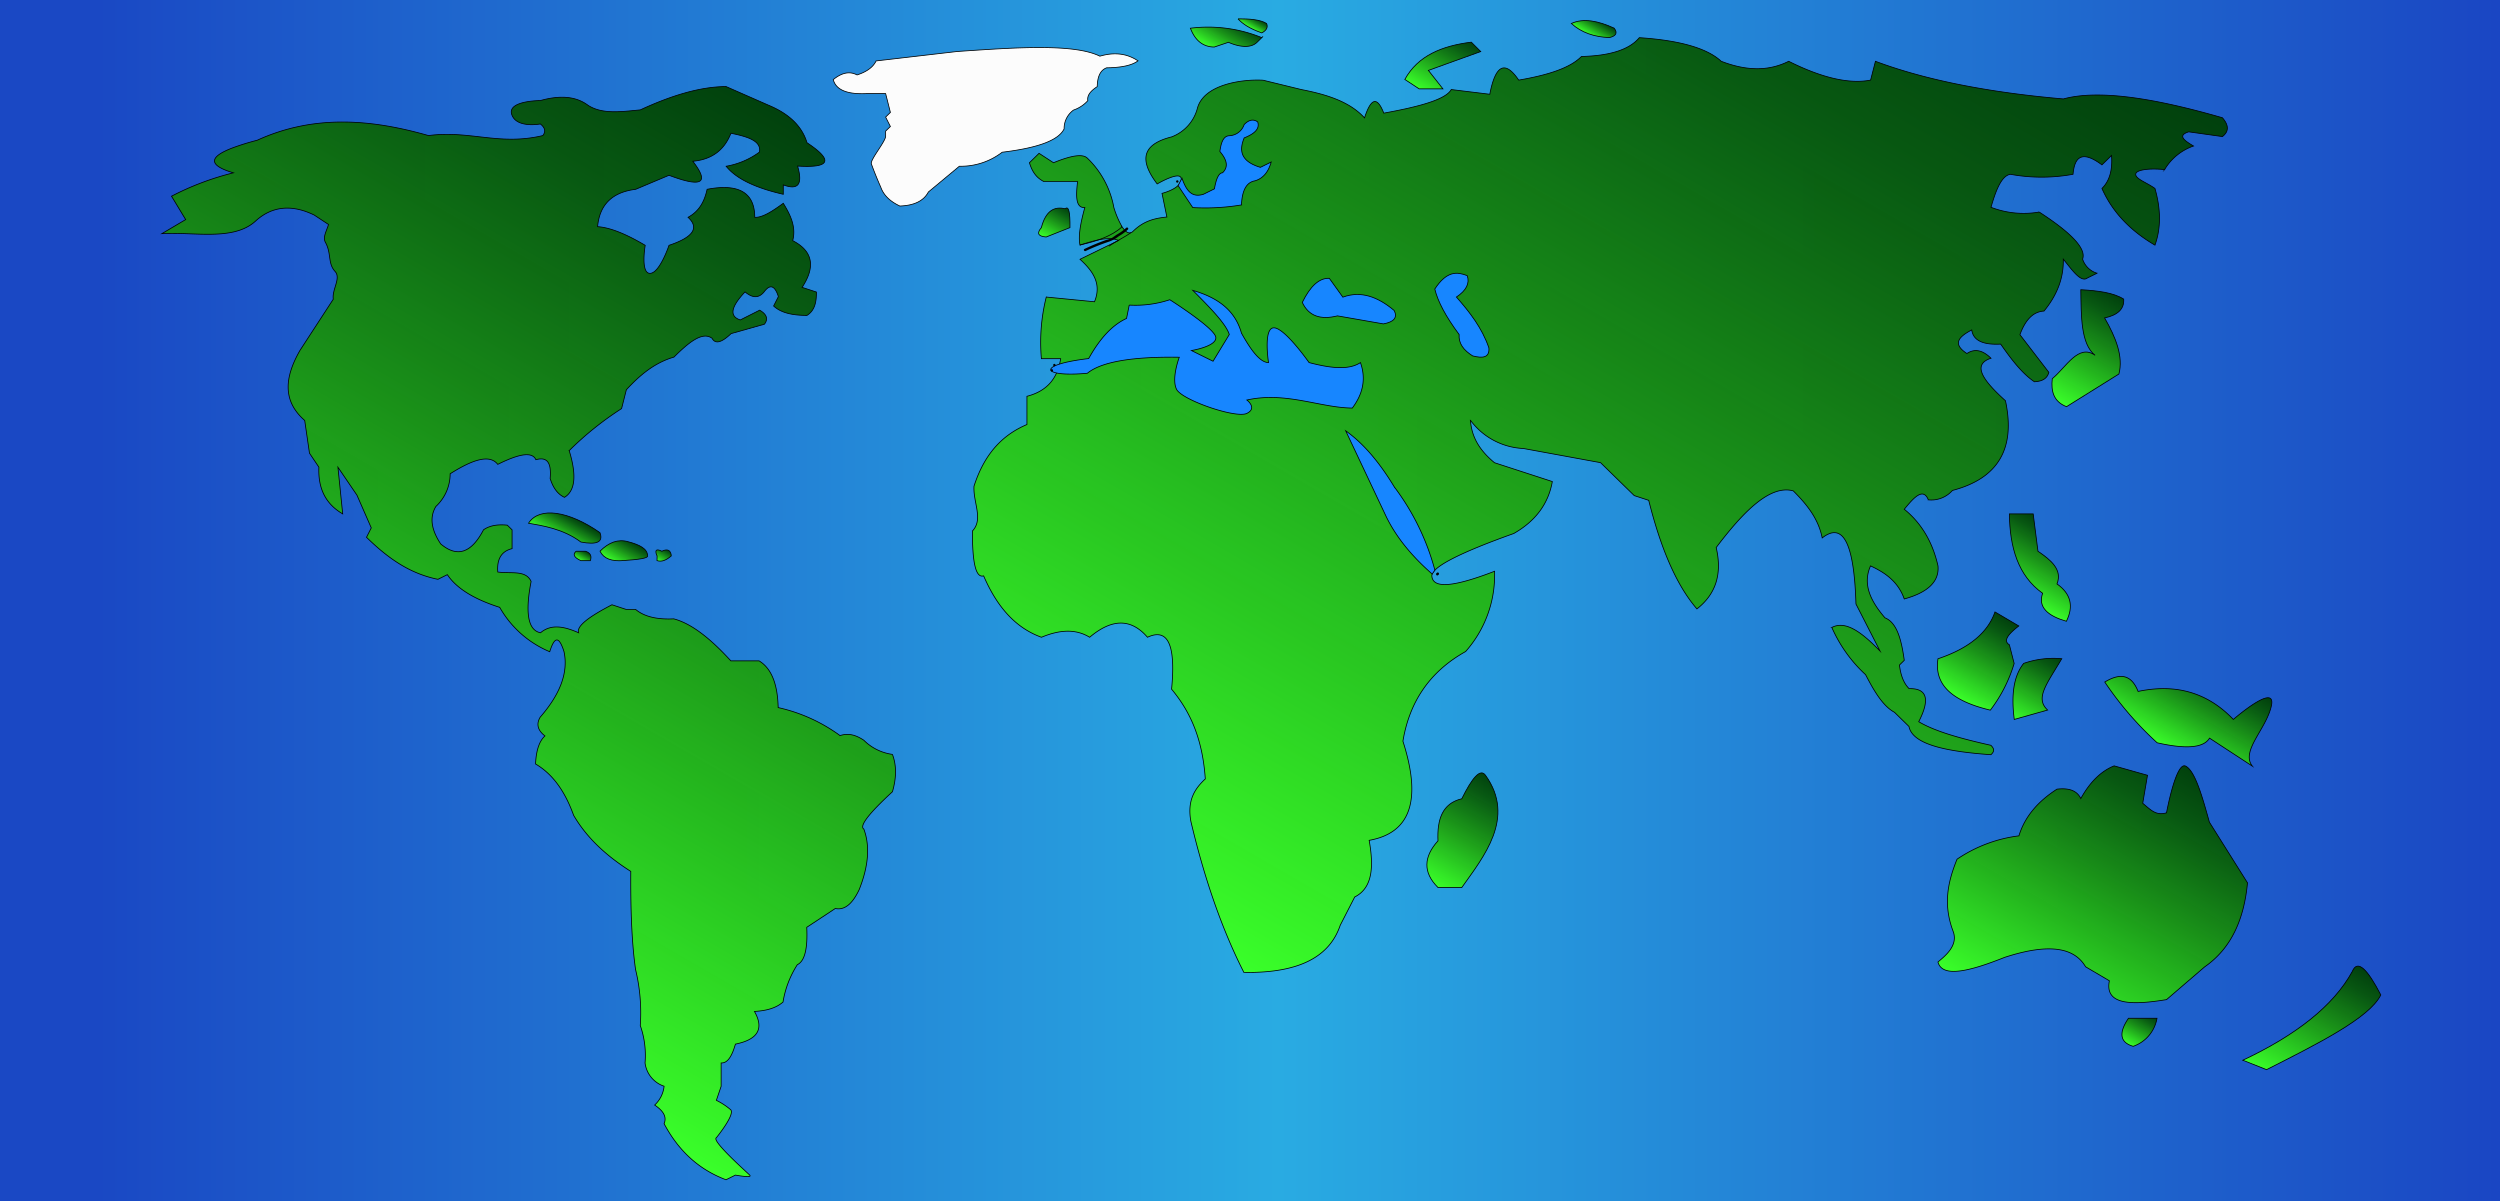 <svg id="Layer_1" data-name="Layer 1" xmlns="http://www.w3.org/2000/svg" xmlns:xlink="http://www.w3.org/1999/xlink" width="797" height="383" viewBox="0 0 797 383">
  <rect x="0" y="0" width="797" height="383" fill="#333333" stroke="none"/>
  <defs>
    <linearGradient id="linear-gradient" x1="-1" y1="191.5" x2="800" y2="191.5" gradientTransform="matrix(1, 0, 0, -1, 0, 383)" gradientUnits="userSpaceOnUse">
      <stop offset="0.04" stop-color="#1a48c4"/>
      <stop offset="0.51" stop-color="#29abe2"/>
      <stop offset="1" stop-color="#1a45c3"/>
    </linearGradient>
    <linearGradient id="linear-gradient-2" x1="99.64" y1="82.42" x2="251.78" y2="345.91" gradientTransform="matrix(1, 0, 0, -1, 0, 383)" gradientUnits="userSpaceOnUse">
      <stop offset="0" stop-color="#3aff2a"/>
      <stop offset="0.04" stop-color="#37f528"/>
      <stop offset="0.52" stop-color="#1a9415" stop-opacity="0.98"/>
      <stop offset="0.84" stop-color="#07570a" stop-opacity="0.96"/>
      <stop offset="1" stop-color="#003f05" stop-opacity="0.96"/>
    </linearGradient>
    <linearGradient id="linear-gradient-3" x1="178.21" y1="210.59" x2="182.7" y2="218.35" xlink:href="#linear-gradient-2"/>
    <linearGradient id="linear-gradient-4" x1="196.88" y1="203.04" x2="201.22" y2="210.55" xlink:href="#linear-gradient-2"/>
    <linearGradient id="linear-gradient-5" x1="185.02" y1="204.32" x2="186.75" y2="207.33" xlink:href="#linear-gradient-2"/>
    <linearGradient id="linear-gradient-6" x1="210.06" y1="203.95" x2="212.38" y2="207.98" xlink:href="#linear-gradient-2"/>
    <linearGradient id="linear-gradient-7" x1="334.01" y1="306.59" x2="339.93" y2="316.85" xlink:href="#linear-gradient-2"/>
    <linearGradient id="linear-gradient-8" x1="457.07" y1="100.85" x2="476.45" y2="134.42" xlink:href="#linear-gradient-2"/>
    <linearGradient id="linear-gradient-9" x1="623.99" y1="160.63" x2="638.82" y2="186.33" xlink:href="#linear-gradient-2"/>
    <linearGradient id="linear-gradient-10" x1="645.86" y1="58.83" x2="693.21" y2="140.83" xlink:href="#linear-gradient-2"/>
    <linearGradient id="linear-gradient-11" x1="678.64" y1="49.97" x2="684.52" y2="60.17" xlink:href="#linear-gradient-2"/>
    <linearGradient id="linear-gradient-12" x1="727" y1="38.07" x2="749.29" y2="76.68" xlink:href="#linear-gradient-2"/>
    <linearGradient id="linear-gradient-13" x1="690.24" y1="144.73" x2="705.39" y2="170.97" xlink:href="#linear-gradient-2"/>
    <linearGradient id="linear-gradient-14" x1="642.68" y1="153.33" x2="654.85" y2="174.41" xlink:href="#linear-gradient-2"/>
    <linearGradient id="linear-gradient-15" x1="644.2" y1="192.56" x2="656.72" y2="214.24" xlink:href="#linear-gradient-2"/>
    <linearGradient id="linear-gradient-16" x1="656.42" y1="254.66" x2="675.86" y2="288.34" xlink:href="#linear-gradient-2"/>
    <linearGradient id="linear-gradient-17" x1="454.83" y1="353.24" x2="465.45" y2="371.64" xlink:href="#linear-gradient-2"/>
    <linearGradient id="linear-gradient-18" x1="506.79" y1="371.72" x2="509.74" y2="376.83" xlink:href="#linear-gradient-2"/>
    <linearGradient id="linear-gradient-19" x1="387.55" y1="366.58" x2="393.42" y2="376.74" xlink:href="#linear-gradient-2"/>
    <linearGradient id="linear-gradient-20" x1="398.49" y1="374.14" x2="400.41" y2="377.46" xlink:href="#linear-gradient-2"/>
    <linearGradient id="linear-gradient-21" x1="389.41" y1="77.11" x2="585.34" y2="416.47" xlink:href="#linear-gradient-2"/>
  </defs>
  <title>Artboard 1</title>
  <rect x="-1" y="-1.5" width="801" height="386" fill="url(#linear-gradient)"/>
  <path d="M173.05,43.22c-13.86,3.32-23.33-1.76-36.44,0C118.35,38,100.12,36.43,82,44.71a79.41,79.41,0,0,0-7.73,2.39c-7.39,2.79-8.33,5.48.14,8a89.21,89.21,0,0,0-19.73,7.45L59.19,70,51.6,74.49c10.17-.62,22.8,2.45,29.86-4,5.62-5.15,12.13-5.14,18.72-1.93l4.55,3c-.53,1.92-1.9,4-1,5.67,2,3.61.71,6.72,3.08,9.29,2,2.17-1,5.7-.56,8.87L95.63,111.71c-4.72,8.25-5.82,15.94,1.51,22.34l1.52,10.42,3,4.47c-.31,7.41,2.64,12,7.59,14.89l-1.52-14.89,6.07,8.93,4.56,10.42-1.52,3c6.36,6.21,13.37,11.5,22.77,13.4l3-1.49c2.95,4.43,8.64,7.86,16.7,10.43a33,33,0,0,0,15.94,14.14c1.33-4.22,2.77-5.71,4.56,0,1.46,6.81-1.43,13.77-7.59,20.85-1.25,2.1-.94,4.1,1.51,6-1.77,1.59-2.8,4.54-3,8.93,4.77,2.83,9,7.65,12.14,16.38,3.52,6,8.91,11.95,18.22,17.87-.07,11.54.25,22.33,1.52,31.27a58.39,58.39,0,0,1,1.51,17.87,28.7,28.7,0,0,1,1.52,11.91,9,9,0,0,0,6.07,7.44,9.54,9.54,0,0,1-3,6c2.5,1.69,4,3.58,3,5.95,4.35,8.14,10.58,14.43,19.74,17.87l3-1.49s5.62,1.06,4.56,0-12.28-11-10.63-11.91c0,0,6.07-7.45,4.56-8.93a21.92,21.92,0,0,0-4.56-3l1.52-4.47v-7.44c2.17.12,3.52-2.41,4.55-6,7.61-1.55,9-5.23,6.08-10.42,3.63-.21,6.81-1,9.1-3a31.19,31.19,0,0,1,4.56-11.91c2.51-1.19,3.31-5.56,3-11.91l9.1-6c3.13.65,5.57-1.72,7.59-5.95,3.19-8,3.4-14.25,1.52-19.36-1.61-1,2-5.37,9.11-11.91,1.2-4.14,1.42-8.14,0-11.91A16,16,0,0,1,275.4,236c-2.33-1.56-4.79-2.43-7.59-1.49a52.77,52.77,0,0,0-19.73-8.93c-.17-7.24-2-12.42-6.08-14.89h-9c-6.18-6.76-12.28-11.84-18.22-13.4-5.08.25-9.25-.59-12.14-3h-3l-4.55-1.49c-6.94,3.6-11.42,6.75-10.63,8.93-4.5-2-8.74-2.9-12.14,0-4.15-.82-4.87-6.72-3-16.37-1.7-3.72-6.32-2.41-10.63-3-.31-4,1.08-6.62,4.56-7.45v-6l-1.52-1.49c-2.94-.29-5.55.06-7.59,1.49-3.86,7.42-8.41,8.94-13.66,4.47-2.77-4.2-3.74-8.22-1.52-11.92a14.22,14.22,0,0,0,4.55-10.42c7-4.42,12.55-6.38,15.18-3,6.2-3.08,10.87-4.33,12.15-1.49,3-.8,5.07.09,4.55,6,.93,3,2.42,5,4.56,6,3.32-2,4-6.76,1.51-14.89a102.1,102.1,0,0,1,16.7-13.4l1.52-6c4.25-4.6,8.92-8.6,15.18-10.42,4.56-4.52,9-8.29,12.14-6,1.06,2,3.15,1.31,6.08-1.49l10.62-3c1.34-1.74.64-3.21-1.52-4.47L236,102c-3.51-1.14-3.08-4.09,1.52-8.94,2.12,1.76,4.17,2.29,6.07,0,2-2.71,3.49-1.85,4.56,1.49l-1.52,3c2.41,2.25,6.13,3,10.63,3,2.42-1.46,3.07-4.2,3-7.45l-4.55-1.49c4.16-6.31,3.72-11.43-3-14.89,1.15-4.3-.66-8.15-3-11.91-3.41,2.5-6.69,4.64-9.1,4.47,0-7.71-4.89-10.9-15.18-8.93-.81,3.65-2.35,6.9-6.08,8.93,3.76,3.47,1.44,6.43-6.07,8.93,0,0-3,8.94-6.07,8.94s-1.52-8.94-1.52-8.94c-5.62-3.32-10.82-5.64-15.18-5.95.65-7.16,4.82-11,12.15-11.91l10.62-4.47c9.62,3.65,13.46,3.12,7.59-4.47,5.62-.51,9.89-3.15,12.15-8.93,5.16,1.06,9.77,2.37,9.1,6A25.21,25.21,0,0,1,231.5,53c3.31,4.16,9.74,7,18.21,8.94v-3c5,1.86,6.18-.45,4.56-6,10.24.65,11.67-1.69,3-7.44-1.62-5.41-5.86-9.27-12.15-11.91l-13.66-6c-8.36.06-17.58,2.92-27.33,7.44-6,.57-12.15,1.49-16.69-1.48-3.89-2.91-9-3.22-15.18-1.49,0,0-10.63,0-9.11,4.46s9.11,3,9.11,3C173.77,40.69,174.06,41.93,173.05,43.22Z" stroke="#000" stroke-miterlimit="10" stroke-width="0.25" fill="url(#linear-gradient-2)"/>
  <path d="M168.49,166.8c3.46-5.4,12.84-3.91,22.77,3q1.69,4.47-6.07,3C179.46,168.53,172.91,167.61,168.49,166.8Z" stroke="#000" stroke-miterlimit="10" stroke-width="0.25" fill="url(#linear-gradient-3)"/>
  <path d="M191.26,175.74c2.78-2.81,5.79-4,9.11-3,3.57.93,6.09,2.24,6.07,4.47.29.71-2.7,1.17-7.59,1.49-3.75.35-6.38-.54-7.59-3" stroke="#000" stroke-miterlimit="10" stroke-width="0.25" fill="url(#linear-gradient-4)"/>
  <path d="M183.67,175.74h3c1.7.58,2,1.64,1.52,3h-3c-2.19-1-2.69-2-1.52-3" stroke="#000" stroke-miterlimit="10" stroke-width="0.25" fill="url(#linear-gradient-5)"/>
  <path d="M209.48,177.23s-1.52-3,1.52-1.49c3-1.49,3,1.49,3,1.49-1.6,1.38-3.12,2-4.55,1.49Z" stroke="#000" stroke-miterlimit="10" stroke-width="0.25" fill="url(#linear-gradient-6)"/>
  <path d="M362.8,19.4c-3.59-2.42-7.67-2.81-12.15-1.49-8.26-4.08-26.92-2.77-45.54-1.49l-25.8,3c-1,2.06-3.09,3.5-6.08,4.47-2.46-1.31-5-.63-7.59,1.49.81,3.06,4,4.77,10.63,4.46h6.07l1.52,6-1.52,1.49,1.52,3-1.52,1.48V43.3c.19,1.59-5,7.62-4.55,8.94,1.28,3.58,3,7.44,3,7.44.86,2.4,2.75,4.44,6.08,6,4.53-.15,7.6-1.61,9.1-4.47L305.84,53a21.65,21.65,0,0,0,13.66-4.47c10.5-1.27,17.84-3.52,19.74-7.44a7.26,7.26,0,0,1,3-6,10.83,10.83,0,0,0,4.56-3c-.3-1.82,1.09-3.22,3-4.47.06-3,.88-5.22,3-6C357.82,21.56,361,20.75,362.8,19.4Z" fill="#fcfcfc" stroke="#000" stroke-miterlimit="10" stroke-width="0.25"/>
  <path d="M339.58,66.56c-3.51-.85-6.21.66-7.59,6-1.44,1.68-1.24,2.78,1.52,3l7.59-3C341.17,67.74,340.72,65.5,339.58,66.56Z" stroke="#000" stroke-miterlimit="10" stroke-width="0.25" fill="url(#linear-gradient-7)"/>
  <path d="M473.61,247.21c9.69,13.53-.75,26.06-7.59,35.73h-7.59c-4.86-4.81-4.58-9.78,0-14.89-.3-6.77,1.36-11.95,7.59-13.4C469.27,248.05,471.94,244.76,473.61,247.21Z" stroke="#000" stroke-miterlimit="10" stroke-width="0.25" fill="url(#linear-gradient-8)"/>
  <path d="M636,195.09l7.59,4.47c-3.2,2.49-5.18,4.69-3,6l1.52,5.95a46.54,46.54,0,0,1-7.59,14.89c-11-2.64-18.06-7.32-16.7-16.38C628.11,206.56,633.77,201.45,636,195.09Z" stroke="#000" stroke-miterlimit="10" stroke-width="0.25" fill="url(#linear-gradient-9)"/>
  <path d="M690.69,259.12s3-16.38,6.07-14.89,5.4,10,7.59,17.87l12.15,19.35c-1.08,11.4-5,20.78-13.67,26.8l-12.14,10.43c-11.17,1.83-19.78,1.74-18.22-6l-7.59-4.47c-3.46-5.89-11.13-7.78-25.8-3-11.05,4.41-19.9,6.65-21.26,1.48,2.13-1.83,6.57-5.19,4.84-9.77-3.15-8.37-1.86-15.34,1.24-23a45.07,45.07,0,0,1,19.73-7.45c1.91-6.24,6.19-11.07,12.14-14.89,3.42-.38,6.22.2,7.59,3,2.85-5.16,6.36-8.71,10.63-10.42l10.63,3-1.52,8.93C685.63,258.16,687.33,260.16,690.69,259.12Z" stroke="#000" stroke-miterlimit="10" stroke-width="0.25" fill="url(#linear-gradient-10)"/>
  <path d="M678.55,324.63h9.1a11.52,11.52,0,0,1-7.59,8.94Q673.75,331.74,678.55,324.63Z" stroke="#000" stroke-miterlimit="10" stroke-width="0.25" fill="url(#linear-gradient-11)"/>
  <path d="M749.89,309.74c1.69-4.11,4.92-.67,9.11,7.45-3.57,7.32-20.13,15.58-36.43,23.82L715,338C732,330,743.88,320.68,749.89,309.74Z" stroke="#000" stroke-miterlimit="10" stroke-width="0.25" fill="url(#linear-gradient-12)"/>
  <path d="M671,217.43c4.47-2.67,8.31-2.86,10.63,3,11.67-2.48,21.91.1,30.36,8.93,0,0,13.66-11.91,12.15-4.47s-9.92,14.52-6.08,19.36l-13.66-8.93c-1.84,3.06-7.31,3.62-16.7,1.48A106.8,106.8,0,0,1,671,217.43Z" stroke="#000" stroke-miterlimit="10" stroke-width="0.25" fill="url(#linear-gradient-13)"/>
  <path d="M657.29,210a28.76,28.76,0,0,0-12.14,1.49c-3.26,4.08-4,10.23-3,17.87l10.63-3C648.69,222.56,652.5,218.16,657.29,210Z" stroke="#000" stroke-miterlimit="10" stroke-width="0.25" fill="url(#linear-gradient-14)"/>
  <path d="M640.59,163.83h7.59l1.52,11.91c4.25,2.87,7.84,5.92,6.07,10.42q6.59,4.64,3,11.91c-6-1.74-9.12-4.51-7.59-8.93C643.36,183.55,640.72,174.52,640.59,163.83Z" stroke="#000" stroke-miterlimit="10" stroke-width="0.25" fill="url(#linear-gradient-15)"/>
  <path d="M663.36,92.36c5.42.31,10.44.93,13.67,3q.33,4.62-6.08,6c3.61,6.27,6,12.36,4.56,17.87l-16.7,10.42c-4.09-1.58-5-4.86-4.55-8.93,4.41-3.6,8.31-11.25,13.66-7.45C663.33,109.65,663.51,100.82,663.36,92.36Z" stroke="#000" stroke-miterlimit="10" stroke-width="0.25" fill="url(#linear-gradient-16)"/>
  <path d="M469.06,13.44l3,3-16.69,6L460,28.33h-7.59l-4.55-3C452,17.75,459.77,14.6,469.06,13.44Z" stroke="#000" stroke-miterlimit="10" stroke-width="0.25" fill="url(#linear-gradient-17)"/>
  <path d="M500.94,7.49c3.88-1.79,8.57-.84,13.66,1.49,1.22,1.6.5,2.52-1.52,3C508.25,11.8,504.15,10.39,500.94,7.49Z" stroke="#000" stroke-miterlimit="10" stroke-width="0.25" fill="url(#linear-gradient-18)"/>
  <path d="M379.5,9a45.33,45.33,0,0,1,22.77,3s1.51-1.49-1.52,1.48-9.11,0-9.11,0L387.09,15Q381.77,14.93,379.5,9Z" stroke="#000" stroke-miterlimit="10" stroke-width="0.25" fill="url(#linear-gradient-19)"/>
  <path d="M394.68,6c3.57,0,7,.2,9.1,1.49.51,1.16.05,2.16-1.51,3-3.9-1.36-6.12-2.88-7.59-4.47" stroke="#000" stroke-miterlimit="10" stroke-width="0.25" fill="url(#linear-gradient-20)"/>
  <g>
    <path d="M346.61,50.38c-1.34-1.25-4.53-1.06-10.75,1.5l-4.61-3-3.07,3c.76,2.42,1.89,4.64,4.61,6h10.75c-.57,4.62-.62,8.5,2.3,8.28-1.35,4.86-2.15,9.17-1.53,12,1.24-.43,2.47-.82,3.66-1.15,3.37-.94,6.42-1.33,8.63-.35l-12.29,6c4.08,3.71,7,7.8,4.61,13.54l-15.37-1.5A59.29,59.29,0,0,0,332,114.34h6.14c-.91,5.86-3.94,10.25-10.75,12v9C320,138.48,314,144.17,310.51,155c-.3,5.22,3.07,10.53-.51,14.29,0,9.18.85,15.1,3.58,14.3,4,9.22,9.66,16.4,18.44,19.57,5.56-2.32,10.78-2.82,15.36,0,6.84-5.76,13-6.29,18.44,0,6.12-2.86,9.14,1.59,7.68,16.55,5.51,6.63,9.82,15.08,10.75,28.6-3.26,3.07-5.84,6.72-4.6,13.54,4.16,17.57,9.61,33.8,16.9,48.16,18.4.28,27.49-5.48,30.72-15.05l4.61-9c5.84-2.94,6.05-9.91,4.61-18.06,12.77-2.28,17-12.2,10.76-31.6,2.05-12.4,8.41-22.12,20-28.6a36.75,36.75,0,0,0,9.22-25.58c-14.55,5.62-19.72,5.16-20,1.5-.08-2.81,8.81-7.36,26.12-13.54q10.41-5.93,12.29-16.56l-18.43-6c-5.61-4.62-7.34-9.11-7.68-13.54a22.24,22.24,0,0,0,16.9,9l24.58,4.51L521,158l4.61,1.5c3.69,14.72,8.58,26.76,15.37,34.62,5.82-4.53,8.18-10.89,6.14-19.57,8.72-11.49,17.16-20.08,24.58-18.06,4.23,4.24,8,8.81,9.22,15,6.12-4.78,10.15.17,10.76,21.07l7.68,15c-5.47-5.61-10.8-9.93-15.37-7.52a45.07,45.07,0,0,0,10.76,15.05c2.69,5.18,5.5,10,9.22,12l4.61,4.51c1.15,5.86,12.29,8,26.11,9,1.45-1.26.84-2.15,0-3-9.23-2.06-17.69-4.35-23-7.52,3.52-6.85,2.91-10.67-3.07-10.54-1.74-1.72-2.69-4.31-3.08-7.52l1.54-1.51c-.89-6.39-2.26-12-6.15-13.54-4.47-5.22-7.25-10.61-4.61-16.56,4.72,2.17,8.82,5.06,10.76,10.54,7.27-2,11.22-5.39,10.75-10.54-1.71-7.57-5.26-13.62-10.75-18.06,3-3.65,6-7.09,7.68-3a9,9,0,0,0,7.68-3c14.66-3.83,20.16-13.45,16.9-28.59-6.8-6.15-11-11.49-4.61-13.55-2.59-2.54-5.15-3.2-7.68-1.5-4.9-3.21-2.36-5.45,1.54-7.53.5,3.57,3.92,4.8,9.22,4.52,3.43,4.9,6.82,9.37,10.75,12,2.86-.12,4.16-1.28,4.61-3l-9.22-12c1.67-4.54,4.1-7.35,7.68-7.53,4.29-5.2,6.29-10.73,6.15-16.55,2.73,3.33,5.58,7.6,7.68,6l3.07-1.51a6.94,6.94,0,0,1-4.6-4.51c1.27-3.41-3.91-8.59-13.83-15a29,29,0,0,1-15.37-1.51c1.56-5.45,3.33-10,6.15-10.53a55.1,55.1,0,0,0,20,0c.48-5.42,2.73-7.83,9.22-3l3.07-3c.25,4-.27,7.73-3.07,10.53,3.3,7.46,9,13.45,16.9,18.06,2-5.57,1.84-11.63,0-18.06-2.54-1.86-6.14-3-6.14-4.51s4.55-2,9.21-1.51a17.42,17.42,0,0,1,9.22-7.52c-2.87-1.7-5.26-3.35-1.53-4.52l10.75,1.51c2.31-1.78,1.87-3.83,0-6-21.48-6.21-39.34-9.09-50.7-6-23.16-2-43.47-5.85-59.92-12l-1.54,6c-6.72,1.3-15.38-.63-26.11-6-5.66,2.82-12.48,3.48-21.51,0-4.37-4.06-12.85-6.65-26.12-7.53-3.14,3.8-9.33,5.78-18.44,6-3.76,3.81-11.12,6-20,7.53-4.28-6.3-7.39-5.05-9.22,4.51l-12.29-1.5c-1.77,3.22-10.48,5.52-21.51,7.52-2.37-6.09-4.34-4-6.14,1.51-4.71-5.16-12-7.45-20-9l-12.29-3c-6.42-.4-19,1.23-21,9a13.4,13.4,0,0,1-8.2,9.06c-7.89,2-11.38,6.11-4.61,15,0,0,7.68-4.52,7.68-1.51s-6.14,4.52-6.14,4.52L372,69.19c-4.39.41-7.68,1.51-10.75,4.52-1.24,1.21-2.48.22-3.52-1.39a29.21,29.21,0,0,1-2.63-6.14A29,29,0,0,0,346.61,50.38Z" stroke="#000" stroke-miterlimit="10" stroke-width="0.25" fill="url(#linear-gradient-21)"/>
    <path d="M396.64,39.71c1.46-1.49,2.9-1.86,4.31-.85.78,2.27-1.17,3.85-4.31,5.11-1.64,4-1.19,7.45,5.17,9.38l3.45-1.7c-.88,3.1-2.51,5.21-5.17,6-2.83.47-4.12,3.25-4.31,7.68a69.55,69.55,0,0,1-15.52.85l-4.68-7,1.23-2.39c1.25,3.61,2.94,6.43,6.9,5.12l3.45-1.71c.57-3.31,1.42-5.08,2.58-5.11,2.08-2,1.26-4.32-.86-6.82.31-1.77.72-4.9,3-5A5.23,5.23,0,0,0,396.64,39.71Z" fill="#1786ff" stroke="#000" stroke-miterlimit="10" stroke-width="0.25"/>
    <path d="M347.07,114.31c3.9-7,7.94-10.9,12.07-12.79l.86-4.26a34.78,34.78,0,0,0,12.93-1.71s14.23,9,14.66,11.94-7.76,4.26-7.76,4.26l6.89,3.41,5.18-8.52c-1.06-3.42-6.29-8.72-11.64-14.07,7.52,2.19,13.39,6,15.52,13.64,3,5.39,5.9,9.36,8.62,9.38,0,0-1.73-11.08,1.72-11.08s11.21,11.08,11.21,11.08c6.65,1.75,12.63,2.51,16.38,0,1.94,5.52.59,10.23-2.59,14.5-10.18-.07-21.25-5.35-33.62-2.56,0,0,3.45,2.56,0,4.26s-20.69-4.26-22.41-7.67.86-10.23.86-10.23c-14.68-.22-24.75,1.37-29.31,5.11C332,120.34,330.06,116.31,347.07,114.31Z" fill="#1786ff" stroke="#000" stroke-miterlimit="10" stroke-width="0.25"/>
    <path d="M415.17,96.41c2.58-5.28,5.45-7.83,8.62-7.68l4.31,6c5.77-2.13,11.18-.1,16.38,4.27,1.15,2.32-.2,3.66-3.45,4.26l-14.65-2.56C421,102.05,417.21,100.78,415.17,96.41Z" fill="#1786ff" stroke="#000" stroke-miterlimit="10" stroke-width="0.25"/>
    <path d="M457.41,92.14c3.88-5.9,7.16-5.51,10.35-4.26.85,2.46-.32,4.73-3.45,6.82,4.22,4.81,8.16,9.84,10.35,16.2.26,3.22-2.07,3.36-5.18,2.56-2.93-1.82-4.52-4-4.31-6.82C460.88,100.88,458.37,96.09,457.41,92.14Z" fill="#1786ff" stroke="#000" stroke-miterlimit="10" stroke-width="0.25"/>
    <path d="M456.58,183c-6.23-5.46-11.34-11.47-14.68-18.35L429,137.33c5,3.57,10.11,9,15.51,17.91a77.22,77.22,0,0,1,12.93,26.52Z" fill="#1786ff" stroke="#000" stroke-miterlimit="10" stroke-width="0.25"/>
  </g>
  <path d="M359.08,72.58A16.44,16.44,0,0,1,356,74.81c-.47.33-.95.67-1.45,1a7.49,7.49,0,0,1-1.82.66,67.84,67.84,0,0,0-7,2.9c-.44.2-.06.84.38.65a67.38,67.38,0,0,1,7.5-3,10.67,10.67,0,0,0,3.07-1.72,15.65,15.65,0,0,0,2.91-2.13c.32-.35-.21-.89-.54-.53Z"/>
  <path d="M357.5,72v.5c-2.94,2.59-7.49,4.38-13.22,5.58" fill="none" stroke="#000" stroke-miterlimit="10" stroke-width="0.25"/>
  <path d="M353.5,78.5c2-1.45,5.44-3.11,7-4.32" fill="none" stroke="#000" stroke-miterlimit="10" stroke-width="0.25"/>
  <path d="M336.07,116.75a.38.38,0,1,0-.31-.31A.37.37,0,0,0,336.07,116.75Z"/>
  <path d="M335.26,118.45a.38.38,0,1,0-.31-.31A.37.37,0,0,0,335.26,118.45Z"/>
  <path d="M458.3,183.26A.38.38,0,1,0,458,183,.37.37,0,0,0,458.3,183.26Z"/>
  <path d="M458.15,183.45a.38.38,0,1,0-.31-.31A.37.37,0,0,0,458.15,183.45Z"/>
  <path d="M375.26,58.23a.38.38,0,1,0-.31-.31A.37.37,0,0,0,375.26,58.23Z"/>
</svg>
